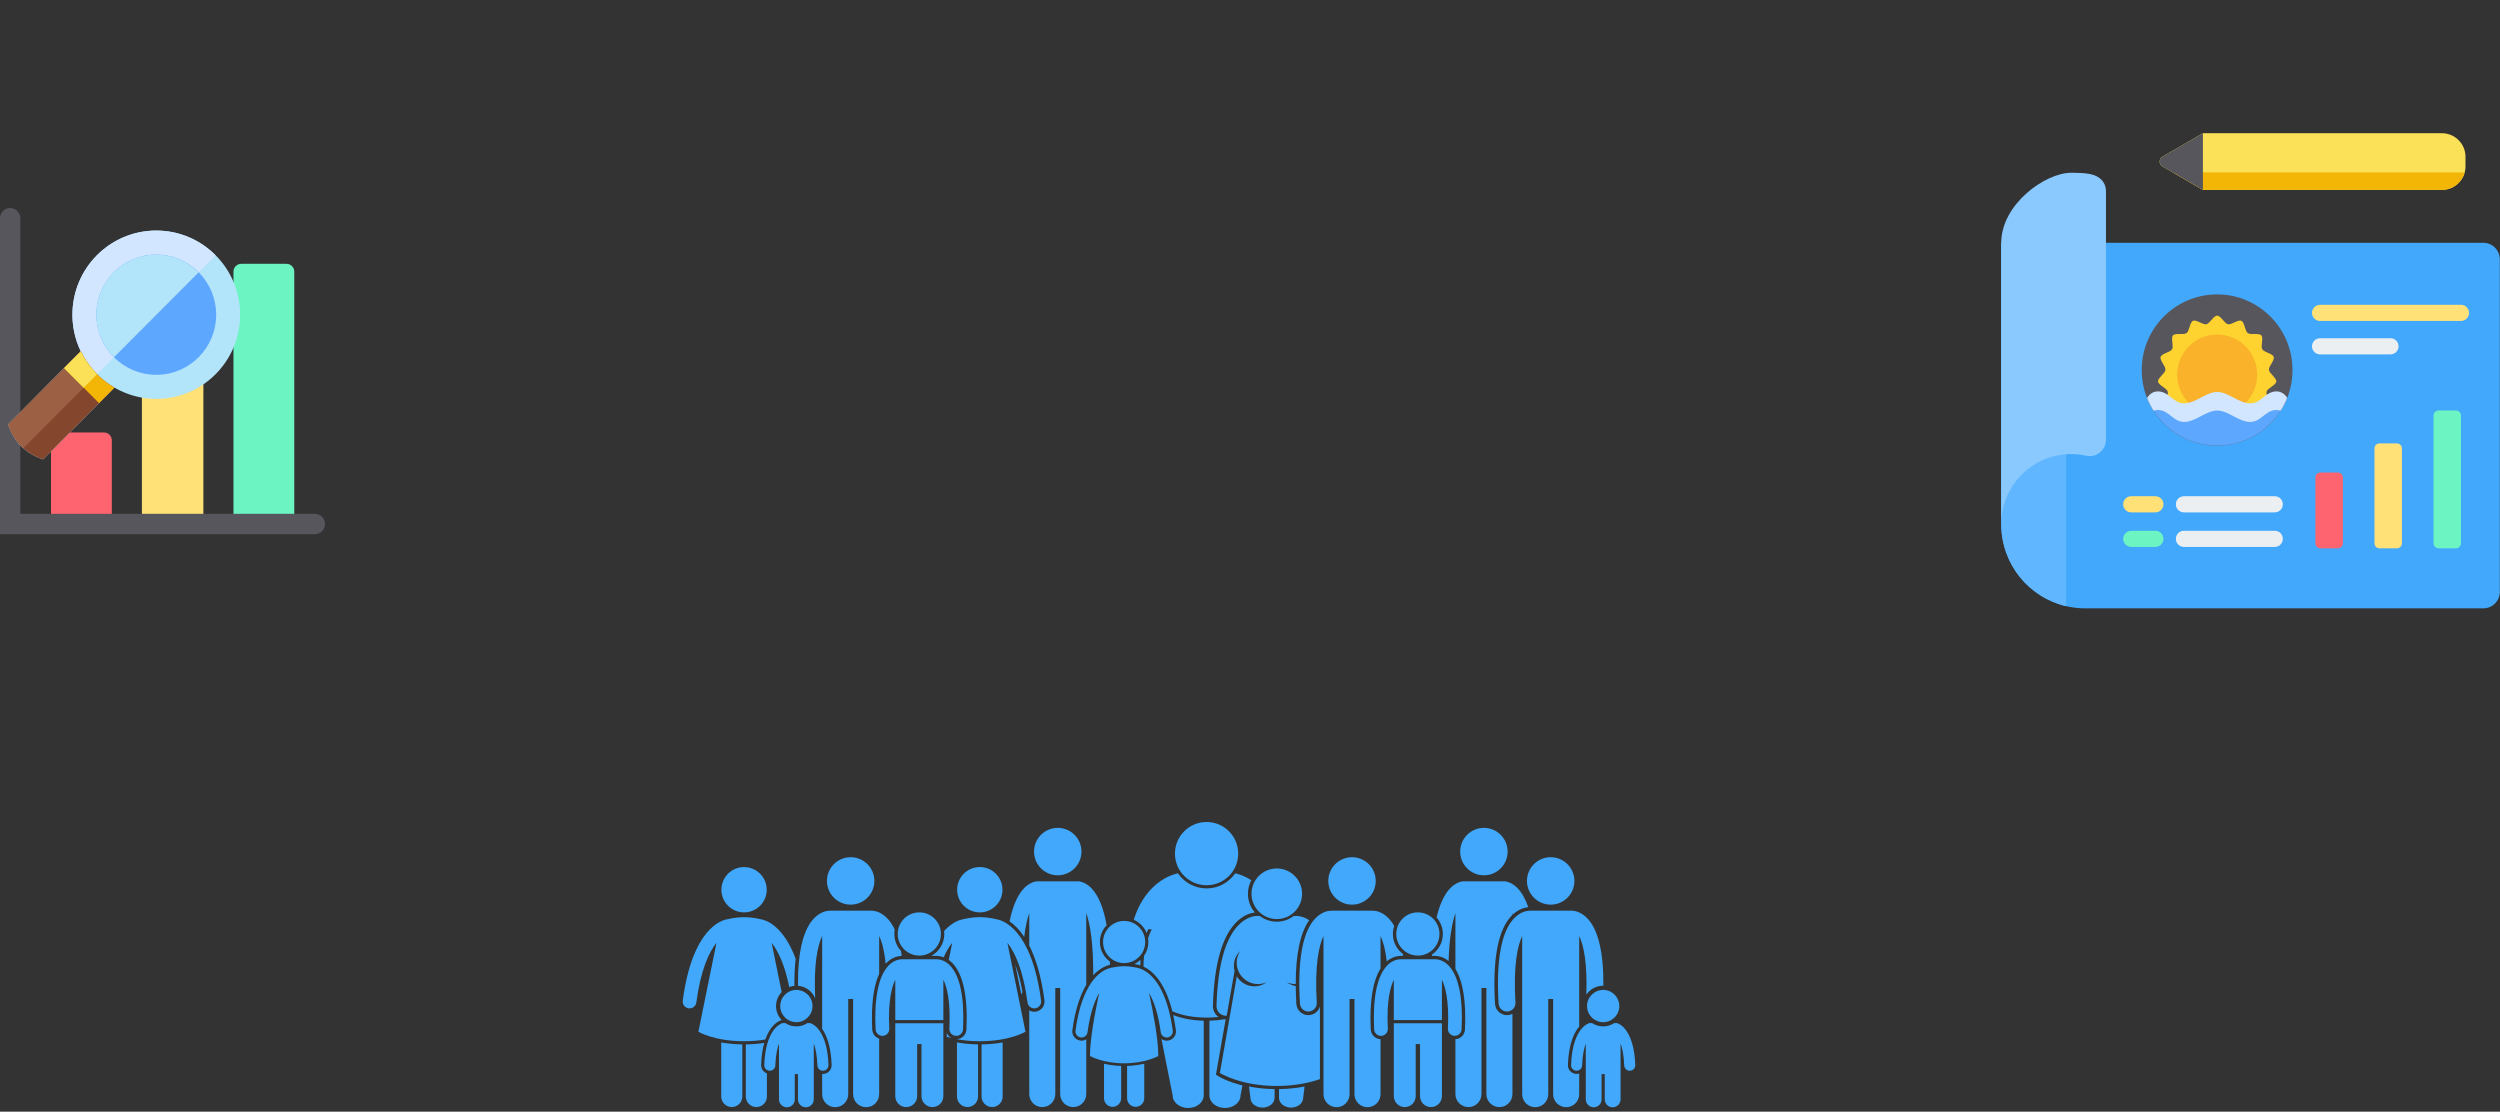 <svg width="3823" height="1700" viewBox="0 0 3823 1700" fill="none" xmlns="http://www.w3.org/2000/svg">
<rect x="0" y="0" width="3823" height="1700" fill="#333333" stroke="none"/>
<path d="M1167.47 1638C1165.04 1635.41 1163.77 1632.02 1163.89 1628.47C1164.36 1614.63 1166.18 1603.61 1168.69 1594.8C1160.48 1596.07 1151.07 1596.95 1140.5 1597.08V1676.79C1140.5 1685.7 1147.72 1692.91 1156.62 1692.91C1165.52 1692.91 1172.74 1685.7 1172.74 1676.79V1641.46C1170.75 1640.75 1168.95 1639.59 1167.47 1638ZM1135.13 1597.08C1122.79 1596.92 1112.03 1595.75 1102.9 1594.11V1676.79C1102.9 1685.69 1110.12 1692.91 1119.02 1692.91C1127.92 1692.91 1135.13 1685.69 1135.13 1676.79V1597.08ZM1053.11 1541.94C1058.84 1542.69 1064.1 1538.65 1064.86 1532.92C1071.53 1482.37 1084.54 1455.7 1095.66 1441.7L1067.97 1577.76C1067.97 1577.76 1092.17 1592.27 1137.82 1592.27C1150.28 1592.27 1161.12 1591.18 1170.33 1589.61C1177.31 1569.66 1187.82 1563.22 1191.37 1561.56C1192.59 1560.74 1193.91 1560.17 1195.3 1559.87C1189.99 1554.28 1186.71 1546.76 1186.71 1538.46C1186.71 1530.16 1190 1522.63 1195.31 1517.04L1180 1441.77C1189.22 1453.43 1199.78 1473.86 1206.9 1509.37C1209.4 1508.43 1212.03 1507.78 1214.79 1507.51C1214.68 1492.38 1215.32 1478.62 1216.72 1466.27C1197.62 1414.55 1170.42 1406.97 1164.11 1405.89C1161.35 1405.2 1149.68 1402.47 1137.82 1402.47C1125.97 1402.47 1114.29 1405.2 1111.53 1405.89C1103.22 1407.31 1058.62 1420.01 1044.09 1530.18C1043.33 1535.92 1047.37 1541.18 1053.11 1541.94Z" fill="#41A8FC"/>
<path d="M1137.82 1395.23C1156.96 1395.23 1172.47 1379.71 1172.47 1360.58C1172.47 1341.44 1156.96 1325.92 1137.82 1325.92C1118.68 1325.92 1103.17 1341.44 1103.17 1360.58C1103.17 1379.71 1118.68 1395.23 1137.82 1395.23Z" fill="#41A8FC"/>
<path d="M1744.09 1467.81C1741.31 1470.37 1738.14 1472.51 1734.67 1474.13C1738.39 1474.69 1741.4 1475.43 1743.82 1476.22C1743.82 1476.09 1743.81 1475.96 1743.81 1475.82C1743.81 1473.16 1743.91 1470.49 1744.09 1467.81ZM1753.43 1426.77C1754.19 1424.84 1754.98 1422.92 1755.82 1421.02H1761.16C1759.08 1425.52 1757.25 1430.15 1755.66 1434.86C1755.94 1436.71 1756.09 1438.61 1756.09 1440.53C1756.09 1448.32 1753.67 1455.55 1749.55 1461.53C1748.98 1466.28 1748.65 1471.06 1748.65 1475.82C1748.65 1476.61 1748.69 1477.38 1748.71 1478.16C1760.8 1483.78 1781.08 1499.97 1792.73 1546.43C1808.14 1553.16 1826.32 1556.09 1845.1 1556.09C1851.27 1556.09 1857.38 1555.77 1863.35 1555.11C1858.03 1551.38 1854.61 1545.14 1854.81 1538.16C1856.66 1473.36 1869.34 1429.7 1892.49 1408.4C1902.89 1398.83 1912.88 1396.09 1918.89 1395.37C1912.31 1387.66 1908.32 1377.66 1908.32 1366.74C1908.32 1359.24 1910.2 1352.17 1913.52 1345.98C1903.76 1339.69 1894.83 1336.79 1888.92 1335.45C1879.32 1349.39 1863.26 1358.54 1845.1 1358.54C1826.94 1358.54 1810.88 1349.39 1801.28 1335.45C1791.24 1337.72 1772.48 1344.5 1755.76 1364.74C1746.27 1376.22 1738.92 1390.17 1733.74 1406.51C1742.67 1410.39 1749.79 1417.7 1753.43 1426.77ZM1798.18 1575.38C1799.23 1583.09 1793.8 1590.2 1786.1 1591.24C1785.47 1591.33 1784.83 1591.37 1784.2 1591.37H1784.2C1781.19 1591.37 1778.38 1590.41 1776.07 1588.76L1793.19 1675.09C1793.19 1685.72 1803.83 1694.34 1816.96 1694.34C1830.09 1694.34 1840.74 1685.72 1840.74 1675.09V1560.87C1823.27 1560.45 1807.51 1557.51 1794.09 1552.22C1795.66 1559.27 1797.05 1566.97 1798.18 1575.38ZM1859.41 1643.46L1874.26 1558.71C1874.23 1558.71 1874.21 1558.71 1874.18 1558.71C1873.75 1558.7 1873.34 1558.65 1872.92 1558.61C1865.52 1559.91 1857.68 1560.67 1849.45 1560.87V1675.1C1849.45 1685.72 1860.1 1694.34 1873.23 1694.34C1886.36 1694.34 1897.01 1685.72 1897.01 1675.1L1900.01 1659.94C1876.38 1654.03 1863.35 1645.96 1862.51 1645.42L1859.41 1643.46Z" fill="#41A8FC"/>
<path d="M1845.1 1353.71C1871.8 1353.71 1893.45 1332.06 1893.45 1305.35C1893.45 1278.65 1871.8 1257 1845.1 1257C1818.39 1257 1796.74 1278.65 1796.74 1305.35C1796.74 1332.06 1818.39 1353.71 1845.1 1353.71Z" fill="#41A8FC"/>
<path d="M1617.51 1338.51C1637.54 1338.51 1653.78 1322.28 1653.78 1302.25C1653.78 1282.22 1637.54 1265.98 1617.51 1265.98C1597.48 1265.98 1581.25 1282.22 1581.25 1302.25C1581.25 1322.28 1597.48 1338.51 1617.51 1338.51Z" fill="#41A8FC"/>
<path d="M1561.83 1520.74C1562.63 1519.44 1563.2 1517.98 1563.49 1516.43C1560.44 1499.54 1556.63 1485.97 1552.54 1475.08L1561.83 1520.74Z" fill="#41A8FC"/>
<path d="M1566.22 1432.64C1568.21 1416.66 1570.99 1404.92 1573.92 1396.33V1445.92C1583.53 1464.81 1592.16 1491.58 1597.16 1529.51C1598.29 1538.05 1592.25 1545.92 1583.7 1547.05C1583.02 1547.14 1582.33 1547.18 1581.65 1547.18C1578.85 1547.18 1576.21 1546.43 1573.92 1545.11V1580.17L1573.95 1580.31L1573.92 1580.33V1673.03C1573.92 1684.04 1582.84 1692.96 1593.84 1692.96C1604.85 1692.96 1613.77 1684.04 1613.77 1673.03V1510.88H1621.24V1673.03C1621.24 1684.04 1630.17 1692.96 1641.17 1692.96C1652.17 1692.96 1661.1 1684.04 1661.1 1673.03V1589.34C1658.96 1590.63 1656.47 1591.37 1653.84 1591.37C1653.21 1591.37 1652.57 1591.33 1651.95 1591.24C1644.23 1590.2 1638.81 1583.08 1639.85 1575.38C1644.25 1542.84 1652.31 1520.86 1661.1 1506.02V1395.99C1666.83 1412.75 1672.06 1441.71 1671.75 1491.48C1679.26 1483.3 1686.46 1479.21 1691.6 1477.18C1693.18 1476.53 1695.11 1475.88 1697.44 1475.29C1697.41 1473.71 1697.38 1472.13 1697.34 1470.57C1688.02 1463.83 1681.95 1452.88 1681.95 1440.53C1681.95 1430.59 1685.88 1421.56 1692.27 1414.9C1687.58 1388.32 1679.78 1369.33 1668.88 1358.12C1662.26 1351.32 1655.93 1348.95 1651.91 1348.15C1650.87 1347.86 1649.77 1347.7 1648.64 1347.7H1586.37C1585.23 1347.7 1584.13 1347.86 1583.08 1348.15C1579.05 1348.96 1572.75 1351.32 1566.13 1358.12C1556.07 1368.48 1548.64 1385.47 1543.86 1408.95C1550.69 1413.67 1558.54 1421.07 1566.22 1432.64Z" fill="#41A8FC"/>
<path d="M2269.21 1338.51C2289.24 1338.51 2305.47 1322.28 2305.47 1302.25C2305.47 1282.22 2289.24 1265.98 2269.21 1265.98C2249.18 1265.98 2232.94 1282.22 2232.94 1302.25C2232.94 1322.28 2249.18 1338.51 2269.21 1338.51Z" fill="#41A8FC"/>
<path d="M2206.4 1428.24C2206.4 1441.3 2199.81 1452.85 2189.77 1459.74C2189.74 1460.41 2189.72 1461.09 2189.69 1461.76H2192.39C2192.87 1461.72 2193.34 1461.69 2193.82 1461.69C2194.22 1461.69 2194.62 1461.72 2195.01 1461.75L2195.29 1461.76C2195.87 1461.76 2196.44 1461.8 2197 1461.87C2203.53 1462.48 2209.76 1465.14 2215.22 1469.57C2216.33 1433.26 2220.79 1410.51 2225.61 1396.33V1481.68C2237.26 1500.63 2242.3 1532.3 2240.22 1574.34C2239.83 1582.34 2233.49 1588.66 2225.61 1589.15V1673.03C2225.61 1684.04 2234.54 1692.96 2245.54 1692.96C2256.55 1692.96 2265.47 1684.04 2265.47 1673.03V1510.88H2272.94V1673.03C2272.94 1684.04 2281.87 1692.96 2292.87 1692.96C2303.87 1692.96 2312.8 1684.04 2312.8 1673.03V1550.36C2310.58 1551.48 2308.15 1552.15 2305.61 1552.3C2305.24 1552.32 2304.88 1552.33 2304.52 1552.33C2294.81 1552.33 2286.76 1544.73 2286.19 1535.03C2282.13 1465.69 2291.09 1419.97 2312.8 1399.09V1395.99C2313.06 1396.75 2313.31 1397.55 2313.57 1398.36C2322.55 1390.08 2331.48 1387.78 2337.05 1387.26C2332.71 1374.69 2327.22 1364.96 2320.58 1358.12C2313.96 1351.32 2307.63 1348.95 2303.61 1348.15C2302.56 1347.86 2301.47 1347.7 2300.34 1347.7H2238.07C2236.93 1347.7 2235.83 1347.86 2234.78 1348.15C2230.75 1348.96 2224.45 1351.32 2217.83 1358.12C2208.64 1367.58 2201.64 1382.6 2196.86 1403.03C2202.79 1409.76 2206.4 1418.58 2206.4 1428.24ZM1220.26 1507.48C1232.18 1508.41 1242.24 1516.08 1246.59 1526.7C1244.13 1474.24 1250.32 1445.79 1257.24 1431.39V1573.41C1263.97 1583.01 1270.76 1599.72 1271.73 1628.47C1271.85 1632.02 1270.58 1635.41 1268.16 1638C1265.73 1640.6 1262.44 1642.09 1258.89 1642.21L1258.44 1642.22C1258.03 1642.22 1257.63 1642.2 1257.24 1642.16V1673.2C1257.24 1684.21 1266.16 1693.13 1277.17 1693.13C1288.17 1693.13 1297.1 1684.21 1297.1 1673.2V1527.71H1304.57V1673.2C1304.57 1684.21 1313.49 1693.13 1324.49 1693.13C1335.5 1693.13 1344.42 1684.21 1344.42 1673.2V1588.37C1338.49 1586.37 1334.13 1580.93 1333.8 1574.34C1331.98 1537.45 1335.63 1508.54 1344.42 1489.21V1431.39C1348.52 1439.92 1352.36 1453.37 1354.31 1473.8C1354.5 1473.58 1354.69 1473.36 1354.89 1473.16C1361.19 1466.54 1368.88 1462.63 1377.14 1461.86C1377.59 1461.8 1378.16 1461.76 1378.74 1461.76L1378.92 1461.75C1378.57 1459.14 1378.19 1456.59 1377.76 1454.12C1371.48 1447.31 1367.63 1438.21 1367.63 1428.24C1367.63 1425.94 1367.84 1423.7 1368.23 1421.52C1364.62 1413.75 1360.26 1407.45 1355.17 1402.67C1346.12 1394.17 1337.29 1392.71 1332.75 1392.6C1332.49 1392.58 1332.23 1392.56 1331.97 1392.56H1269.7C1269.43 1392.56 1269.16 1392.59 1268.89 1392.6C1264.35 1392.72 1255.53 1394.18 1246.5 1402.67C1228.63 1419.45 1219.84 1454.66 1220.26 1507.48Z" fill="#41A8FC"/>
<path d="M1300.83 1383.37C1320.86 1383.37 1337.1 1367.14 1337.1 1347.11C1337.1 1327.08 1320.86 1310.84 1300.83 1310.84C1280.8 1310.84 1264.57 1327.08 1264.57 1347.11C1264.57 1367.14 1280.8 1383.37 1300.83 1383.37Z" fill="#41A8FC"/>
<path d="M1501.01 1597.08V1676.79C1501.01 1685.7 1508.23 1692.91 1517.13 1692.91C1526.03 1692.91 1533.24 1685.7 1533.24 1676.79V1594.11C1524.12 1595.75 1513.36 1596.92 1501.01 1597.08ZM1495.64 1597.08C1483.29 1596.92 1472.53 1595.75 1463.4 1594.11V1676.79C1463.4 1685.7 1470.62 1692.91 1479.52 1692.91C1488.42 1692.91 1495.64 1685.7 1495.64 1676.79V1597.08ZM1447.75 1579.44V1585.45C1449.95 1586.1 1452.34 1586.75 1454.91 1587.37C1451.68 1585.65 1449.13 1582.83 1447.75 1579.44ZM1424.12 1461.76H1430.02C1430.49 1461.72 1430.97 1461.69 1431.45 1461.69C1431.85 1461.69 1432.24 1461.72 1432.64 1461.75L1432.92 1461.76C1433.5 1461.76 1434.07 1461.8 1434.63 1461.87C1437.52 1462.14 1440.34 1462.82 1443.07 1463.86C1447.41 1454.22 1451.92 1447.04 1456.16 1441.7L1450.81 1468.02C1452.9 1469.5 1454.9 1471.19 1456.77 1473.16C1472.99 1490.2 1480.28 1525.19 1477.85 1574.34C1477.46 1582.33 1471.13 1588.65 1463.25 1589.15C1472.98 1590.97 1484.69 1592.27 1498.32 1592.27C1543.97 1592.27 1568.17 1577.76 1568.17 1577.76L1540.5 1441.77C1551.59 1455.8 1564.63 1482.5 1571.28 1532.92C1571.97 1538.19 1576.47 1542.03 1581.65 1542.03C1582.11 1542.03 1582.57 1542 1583.03 1541.93C1588.77 1541.18 1592.8 1535.91 1592.05 1530.18C1577.52 1420.01 1532.93 1407.31 1524.61 1405.89C1521.85 1405.2 1510.18 1402.47 1498.32 1402.47C1486.47 1402.47 1474.79 1405.2 1472.03 1405.89C1468.18 1406.55 1456.56 1409.63 1443.75 1423.66C1443.93 1425.16 1444.03 1426.69 1444.03 1428.24C1444.03 1442.68 1435.97 1455.27 1424.12 1461.76Z" fill="#41A8FC"/>
<path d="M1498.32 1395.23C1517.46 1395.23 1532.97 1379.71 1532.97 1360.58C1532.97 1341.44 1517.46 1325.92 1498.32 1325.92C1479.18 1325.92 1463.67 1341.44 1463.67 1360.58C1463.67 1379.71 1479.18 1395.23 1498.32 1395.23Z" fill="#41A8FC"/>
<path d="M1369.07 1498.28V1559.93H1442.59V1498.28C1447.68 1508.38 1453.91 1529.84 1451.77 1573.05C1451.49 1578.83 1455.94 1583.75 1461.72 1584.03C1461.9 1584.04 1462.07 1584.04 1462.24 1584.04C1467.79 1584.04 1472.42 1579.69 1472.7 1574.08C1475.06 1526.38 1468.25 1492.71 1453.03 1476.71C1447.56 1470.96 1441.04 1467.65 1434.04 1466.99C1433.67 1466.95 1433.3 1466.92 1432.92 1466.92H1432.74C1432.31 1466.9 1431.88 1466.85 1431.45 1466.85C1431.05 1466.85 1430.67 1466.88 1430.28 1466.92H1381.37C1380.99 1466.88 1380.6 1466.85 1380.2 1466.85C1379.77 1466.85 1379.34 1466.9 1378.91 1466.92H1378.73C1378.35 1466.92 1377.98 1466.95 1377.62 1466.99C1370.62 1467.65 1364.09 1470.96 1358.62 1476.71C1343.4 1492.7 1336.6 1526.38 1338.95 1574.08C1339.23 1579.69 1343.86 1584.04 1349.41 1584.04C1349.58 1584.04 1349.76 1584.04 1349.93 1584.03C1355.71 1583.75 1360.17 1578.83 1359.88 1573.05C1357.75 1529.84 1363.98 1508.38 1369.07 1498.28Z" fill="#41A8FC"/>
<path d="M1442.59 1564.77H1369.07V1676.25C1369.07 1685.49 1376.55 1692.97 1385.79 1692.97C1395.02 1692.97 1402.51 1685.49 1402.51 1676.25V1596.6H1409.14V1676.25C1409.14 1685.49 1416.63 1692.97 1425.87 1692.97C1435.1 1692.97 1442.59 1685.49 1442.59 1676.25V1564.77V1564.77Z" fill="#41A8FC"/>
<path d="M1405.83 1461.28C1424.08 1461.28 1438.87 1446.49 1438.87 1428.24C1438.87 1409.99 1424.08 1395.2 1405.83 1395.2C1387.58 1395.2 1372.79 1409.99 1372.79 1428.24C1372.79 1446.49 1387.58 1461.28 1405.83 1461.28Z" fill="#41A8FC"/>
<path d="M1714.48 1629.97C1704.31 1629.66 1695.51 1628.33 1688.26 1626.67V1679.46C1688.26 1686.7 1694.13 1692.57 1701.37 1692.57C1708.61 1692.57 1714.48 1686.7 1714.48 1679.46V1629.97V1629.97ZM1723.56 1629.97V1679.46C1723.56 1686.7 1729.43 1692.57 1736.67 1692.57C1743.91 1692.57 1749.78 1686.7 1749.78 1679.46V1626.67C1742.53 1628.33 1733.73 1629.66 1723.56 1629.97Z" fill="#41A8FC"/>
<path d="M1719.02 1472.77C1736.82 1472.77 1751.26 1458.34 1751.26 1440.53C1751.26 1422.73 1736.82 1408.3 1719.02 1408.3C1701.22 1408.3 1686.78 1422.73 1686.78 1440.53C1686.78 1458.34 1701.22 1472.77 1719.02 1472.77Z" fill="#41A8FC"/>
<path d="M1743.64 1481.27C1740.98 1480.28 1737.18 1479.27 1731.86 1478.62C1728.18 1478.02 1723.62 1477.49 1719.02 1477.49C1714.42 1477.49 1709.86 1478.02 1706.19 1478.62C1700.85 1479.27 1697.05 1480.28 1694.39 1481.28C1682.46 1485.46 1654.52 1502.99 1644.65 1576.03C1643.96 1581.1 1647.52 1585.77 1652.59 1586.45C1657.68 1587.13 1662.33 1583.58 1663.02 1578.51C1667.01 1548.99 1673.96 1530.29 1680.9 1518.45C1674.59 1547.65 1666.77 1589 1666.77 1614.82C1666.77 1614.82 1686.22 1626.02 1719.02 1626.02C1751.82 1626.02 1771.28 1614.82 1771.28 1614.82C1771.28 1589 1763.46 1547.65 1757.14 1518.45C1764.08 1530.28 1771.04 1548.99 1775.03 1578.51C1775.66 1583.16 1779.63 1586.54 1784.2 1586.53C1784.61 1586.53 1785.03 1586.51 1785.45 1586.45C1790.52 1585.77 1794.08 1581.1 1793.4 1576.03C1783.52 1502.95 1755.55 1485.44 1743.64 1481.27ZM1258.44 1637.38C1258.53 1637.38 1258.63 1637.38 1258.73 1637.38C1263.4 1637.22 1267.06 1633.31 1266.9 1628.63C1265.16 1577.19 1244.26 1566.81 1241.88 1565.8C1241.87 1565.79 1241.86 1565.79 1241.85 1565.79C1240.76 1564.96 1239.42 1564.44 1237.96 1564.44H1234.87C1229.96 1567.67 1224.11 1569.57 1217.81 1569.57C1211.52 1569.57 1205.66 1567.67 1200.76 1564.44H1197.67C1196.19 1564.44 1194.84 1564.97 1193.75 1565.81L1193.74 1565.8C1191.36 1566.81 1170.47 1577.19 1168.73 1628.64C1168.57 1633.31 1172.22 1637.22 1176.9 1637.38C1176.99 1637.38 1177.09 1637.39 1177.19 1637.39C1181.73 1637.39 1185.48 1633.78 1185.64 1629.21C1186.16 1613.74 1188.52 1603.08 1191.22 1595.81V1681.17C1191.22 1687.85 1196.63 1693.26 1203.31 1693.26C1209.98 1693.26 1215.39 1687.85 1215.39 1681.17V1642.49H1220.23V1681.17C1220.23 1687.85 1225.64 1693.26 1232.32 1693.26C1239 1693.26 1244.41 1687.85 1244.41 1681.17V1595.67C1247.09 1602.94 1249.46 1613.63 1249.99 1629.21C1250.14 1633.78 1253.9 1637.38 1258.44 1637.38Z" fill="#41A8FC"/>
<path d="M1217.81 1563.12C1231.43 1563.12 1242.47 1552.08 1242.47 1538.46C1242.47 1524.84 1231.43 1513.8 1217.81 1513.8C1204.19 1513.8 1193.15 1524.84 1193.15 1538.46C1193.15 1552.08 1204.19 1563.12 1217.81 1563.12Z" fill="#41A8FC"/>
<path d="M1874.36 1553.23C1874.51 1553.24 1874.65 1553.24 1874.79 1553.24C1875.16 1553.24 1875.52 1553.21 1875.88 1553.19L1887.87 1484.77C1885.98 1477.47 1886.67 1469.49 1890.45 1462.31C1892.09 1459.2 1894.19 1456.5 1896.6 1454.2C1896.01 1455.1 1895.46 1456.03 1894.95 1457C1886.55 1472.95 1892.67 1492.69 1908.62 1501.09C1917.82 1505.93 1928.27 1505.92 1937.08 1502.01C1927.68 1509.06 1914.7 1510.56 1903.61 1504.71C1898.32 1501.93 1894.18 1497.83 1891.32 1493.05L1865.44 1640.79C1865.44 1640.79 1896.86 1660.67 1952.48 1660.67C1981.3 1660.67 2003.61 1655.33 2018.43 1650.19V1538.92C2017.69 1541.57 2016.34 1544.05 2014.46 1546.17C2011.2 1549.84 2006.7 1552.02 2001.8 1552.3C2001.44 1552.32 2001.07 1552.33 2000.71 1552.33C1991 1552.34 1982.95 1544.74 1982.38 1535.03C1981.83 1525.52 1981.52 1516.47 1981.46 1507.86C1976.55 1507.02 1971.89 1505.03 1967.87 1502.01C1972.12 1503.9 1976.75 1504.87 1981.44 1504.83C1981.38 1459.35 1988.29 1426.65 2002.06 1407.21C1991.85 1400.52 1983.32 1400.54 1981.44 1400.64C1981.1 1400.65 1980.77 1400.7 1980.45 1400.74C1980.36 1400.74 1980.28 1400.73 1980.2 1400.73H1978.31C1971.13 1406.2 1962.18 1409.46 1952.47 1409.46C1942.77 1409.46 1933.81 1406.2 1926.63 1400.73H1924.75C1924.66 1400.73 1924.58 1400.74 1924.5 1400.74C1924.17 1400.7 1923.84 1400.65 1923.51 1400.64C1921.22 1400.51 1909.17 1400.49 1896.19 1412.44C1874.18 1432.7 1862.09 1475.05 1860.28 1538.32C1860.05 1546.33 1866.36 1553.01 1874.36 1553.23ZM1949.09 1665.47C1934.26 1665.26 1921.18 1663.69 1909.99 1661.5L1912.15 1678.79C1912.15 1687.04 1920.42 1693.74 1930.62 1693.74C1940.82 1693.74 1949.09 1687.04 1949.09 1678.79V1665.47ZM1955.86 1665.47V1678.79C1955.86 1687.04 1964.13 1693.74 1974.34 1693.74C1984.53 1693.74 1992.81 1687.04 1992.81 1678.79L1994.96 1661.5C1983.77 1663.69 1970.7 1665.26 1955.86 1665.47Z" fill="#41A8FC"/>
<path d="M1952.48 1405.43C1973.84 1405.43 1991.16 1388.11 1991.16 1366.74C1991.16 1345.38 1973.84 1328.06 1952.48 1328.06C1931.11 1328.06 1913.79 1345.38 1913.79 1366.74C1913.79 1388.11 1931.11 1405.43 1952.48 1405.43Z" fill="#41A8FC"/>
<path d="M1987.86 1534.71C1988.26 1541.56 1993.94 1546.85 2000.72 1546.85C2000.97 1546.85 2001.23 1546.84 2001.48 1546.83C2008.59 1546.41 2014.02 1540.31 2013.6 1533.2C2010.29 1476.56 2016.71 1446.37 2023.91 1431.39V1673.2C2023.91 1684.21 2032.84 1693.13 2043.84 1693.13C2054.85 1693.13 2063.77 1684.21 2063.77 1673.2V1527.71H2071.24V1673.2C2071.24 1684.21 2080.16 1693.13 2091.17 1693.13C2102.17 1693.13 2111.1 1684.21 2111.1 1673.2V1589.17C2103.07 1588.82 2096.58 1582.44 2096.18 1574.34C2094.08 1531.93 2099.23 1500.08 2111.1 1481.19V1431.39C2114.94 1439.39 2118.56 1451.71 2120.59 1470.05C2126.2 1465.33 2132.65 1462.5 2139.51 1461.86C2139.96 1461.8 2140.53 1461.76 2141.11 1461.76L2141.39 1461.75C2141.78 1461.72 2142.18 1461.69 2142.58 1461.69C2143.06 1461.69 2143.54 1461.72 2144.01 1461.76H2145.59C2145.45 1460.73 2145.31 1459.7 2145.16 1458.69C2135.96 1451.7 2130 1440.66 2130 1428.24C2130 1423.94 2130.72 1419.81 2132.04 1415.95C2129.05 1410.69 2125.65 1406.25 2121.84 1402.67C2112.79 1394.17 2103.96 1392.71 2099.42 1392.6C2099.16 1392.58 2098.9 1392.56 2098.64 1392.56H2036.37C2036.1 1392.56 2035.83 1392.59 2035.56 1392.6C2031.02 1392.72 2022.2 1394.18 2013.17 1402.67C1992.39 1422.19 1983.87 1466.62 1987.86 1534.71Z" fill="#41A8FC"/>
<path d="M2067.5 1383.37C2087.53 1383.37 2103.77 1367.14 2103.77 1347.11C2103.77 1327.08 2087.53 1310.84 2067.5 1310.84C2047.47 1310.84 2031.24 1327.08 2031.24 1347.11C2031.24 1367.14 2047.47 1383.37 2067.5 1383.37Z" fill="#41A8FC"/>
<path d="M2339.37 1392.6C2334.82 1392.71 2326 1394.18 2316.97 1402.66C2296.19 1422.19 2287.68 1466.62 2291.66 1534.71C2292.06 1541.56 2297.74 1546.85 2304.52 1546.85C2304.77 1546.85 2305.03 1546.85 2305.29 1546.83C2312.4 1546.41 2317.82 1540.31 2317.41 1533.2C2314.09 1476.57 2320.51 1446.38 2327.72 1431.39V1673.21C2327.72 1684.21 2336.64 1693.13 2347.64 1693.13C2358.65 1693.13 2367.57 1684.21 2367.57 1673.21V1527.71H2375.05V1673.21C2375.05 1684.21 2383.97 1693.13 2394.97 1693.13C2405.98 1693.13 2414.9 1684.21 2414.9 1673.21V1641.62C2413.65 1642.01 2412.32 1642.22 2410.94 1642.22L2410.5 1642.21C2406.94 1642.09 2403.65 1640.6 2401.22 1638C2398.8 1635.41 2397.53 1632.02 2397.65 1628.47C2398.76 1595.76 2407.39 1578.64 2414.9 1569.84V1431.39C2421.57 1445.27 2427.56 1472.2 2425.78 1521.08C2431.38 1512.81 2440.85 1507.35 2451.57 1507.35C2451.68 1507.35 2451.78 1507.37 2451.89 1507.37C2452.29 1454.61 2443.49 1419.44 2425.64 1402.66C2416.6 1394.17 2407.76 1392.71 2403.23 1392.6C2402.97 1392.58 2402.71 1392.56 2402.44 1392.56H2340.17C2339.9 1392.56 2339.63 1392.58 2339.37 1392.6Z" fill="#41A8FC"/>
<path d="M2371.31 1383.37C2391.34 1383.37 2407.57 1367.14 2407.57 1347.11C2407.57 1327.08 2391.34 1310.84 2371.31 1310.84C2351.28 1310.84 2335.04 1327.08 2335.04 1347.11C2335.04 1367.14 2351.28 1383.37 2371.31 1383.37Z" fill="#41A8FC"/>
<path d="M2131.44 1564.77V1676.25C2131.44 1685.49 2138.93 1692.97 2148.17 1692.97C2157.4 1692.97 2164.88 1685.49 2164.88 1676.25V1596.6H2171.51V1676.25C2171.51 1685.49 2179 1692.97 2188.24 1692.97C2197.47 1692.97 2204.96 1685.49 2204.96 1676.25V1564.77H2131.44V1564.77Z" fill="#41A8FC"/>
<path d="M2224.62 1584.04C2230.17 1584.04 2234.79 1579.69 2235.07 1574.08C2237.43 1526.38 2230.63 1492.71 2215.41 1476.71C2209.93 1470.96 2203.41 1467.65 2196.41 1466.99C2196.04 1466.95 2195.67 1466.92 2195.29 1466.92H2195.11C2194.68 1466.9 2194.26 1466.85 2193.82 1466.85C2193.43 1466.85 2193.04 1466.88 2192.65 1466.92H2143.74C2143.36 1466.88 2142.97 1466.85 2142.57 1466.85C2142.14 1466.85 2141.72 1466.9 2141.29 1466.92H2141.11C2140.73 1466.92 2140.35 1466.95 2139.99 1466.99C2132.99 1467.65 2126.46 1470.96 2120.99 1476.71C2105.77 1492.7 2098.97 1526.38 2101.33 1574.08C2101.6 1579.69 2106.23 1584.04 2111.78 1584.04C2111.95 1584.04 2112.13 1584.04 2112.31 1584.03C2118.09 1583.75 2122.54 1578.83 2122.25 1573.05C2120.12 1529.84 2126.35 1508.38 2131.44 1498.28V1559.93H2204.96V1498.28C2210.05 1508.38 2216.28 1529.84 2214.14 1573.05C2213.86 1578.83 2218.31 1583.74 2224.09 1584.03C2224.27 1584.04 2224.44 1584.04 2224.62 1584.04Z" fill="#41A8FC"/>
<path d="M2168.2 1461.28C2186.45 1461.28 2201.24 1446.49 2201.24 1428.24C2201.24 1409.99 2186.45 1395.2 2168.2 1395.2C2149.95 1395.2 2135.16 1409.99 2135.16 1428.24C2135.16 1446.49 2149.95 1461.28 2168.2 1461.28Z" fill="#41A8FC"/>
<path d="M2468.62 1564.44C2463.72 1567.67 2457.86 1569.57 2451.57 1569.57C2445.27 1569.57 2439.42 1567.67 2434.52 1564.44H2431.42C2429.94 1564.44 2428.6 1564.97 2427.5 1565.81L2427.5 1565.8C2425.12 1566.82 2404.23 1577.19 2402.48 1628.64C2402.32 1633.31 2405.98 1637.22 2410.65 1637.38C2410.75 1637.38 2410.85 1637.39 2410.94 1637.39C2415.48 1637.39 2419.24 1633.78 2419.4 1629.21C2419.92 1613.74 2422.28 1603.08 2424.97 1595.81V1681.17C2424.97 1687.85 2430.39 1693.26 2437.06 1693.26C2443.74 1693.26 2449.15 1687.85 2449.15 1681.17V1642.49H2453.99V1681.17C2453.99 1687.85 2459.4 1693.26 2466.08 1693.26C2472.75 1693.26 2478.16 1687.85 2478.16 1681.17V1595.67C2480.85 1602.94 2483.21 1613.63 2483.74 1629.21C2483.9 1633.78 2487.65 1637.39 2492.19 1637.39C2492.29 1637.39 2492.39 1637.38 2492.49 1637.38C2497.16 1637.22 2500.82 1633.31 2500.66 1628.64C2498.91 1577.19 2478.02 1566.82 2475.64 1565.8C2475.63 1565.8 2475.62 1565.79 2475.6 1565.79C2474.52 1564.96 2473.18 1564.45 2471.72 1564.45H2468.62V1564.44Z" fill="#41A8FC"/>
<path d="M2451.57 1563.12C2465.19 1563.12 2476.23 1552.08 2476.23 1538.46C2476.23 1524.84 2465.19 1513.8 2451.57 1513.8C2437.95 1513.8 2426.91 1524.84 2426.91 1538.46C2426.91 1552.08 2437.95 1563.12 2451.57 1563.12Z" fill="#41A8FC"/>
<path fill-rule="evenodd" clip-rule="evenodd" d="M3368.7 203.719H3734.27C3754.09 203.719 3770.25 219.939 3770.25 239.827V254.27C3770.25 274.158 3754.09 290.38 3734.27 290.378H3368.7L3306.81 254.52C3304.08 252.936 3302.51 250.216 3302.51 247.049C3302.51 243.882 3304.08 241.163 3306.81 239.579L3368.7 203.719Z" fill="#FBE158"/>
<path fill-rule="evenodd" clip-rule="evenodd" d="M3769.03 263.595C3764.92 278.989 3750.88 290.381 3734.27 290.381H3368.7L3322.47 263.595H3769.03Z" fill="#F3B607"/>
<path fill-rule="evenodd" clip-rule="evenodd" d="M3306.81 239.579L3368.7 203.719V290.38L3306.81 254.52C3304.08 252.936 3302.51 250.216 3302.51 247.049C3302.51 243.882 3304.08 241.163 3306.81 239.579Z" fill="#57565C"/>
<path fill-rule="evenodd" clip-rule="evenodd" d="M3188.62 930.271C3117.75 930.271 3060.3 872.616 3060.3 801.497V371.336H3797.68C3811.46 371.336 3822.7 382.615 3822.7 396.444V905.161C3822.7 918.99 3811.46 930.269 3797.68 930.269H3188.62V930.271Z" fill="#41A8FC"/>
<path fill-rule="evenodd" clip-rule="evenodd" d="M3159.58 926.959C3102.7 913.755 3060.3 862.596 3060.3 801.497V371.336H3159.58V926.959Z" fill="#60B7FF"/>
<path fill-rule="evenodd" clip-rule="evenodd" d="M3060.3 801.497V371.336C3060.3 312.179 3127.83 264.223 3167.03 264.223C3192.93 264.223 3201.06 266.504 3208.13 270.684C3215.98 275.326 3220.45 283.174 3220.45 292.316V672.359C3220.45 680.226 3217.21 686.998 3211.1 691.928C3204.99 696.858 3197.71 698.572 3190.05 696.881C3182.64 695.245 3174.94 694.382 3167.03 694.382C3108.08 694.384 3060.3 742.34 3060.3 801.497Z" fill="#8AC9FE"/>
<path fill-rule="evenodd" clip-rule="evenodd" d="M3259.04 783.516C3252.25 783.516 3246.75 777.99 3246.75 771.175C3246.75 764.36 3252.25 758.835 3259.04 758.835H3296.06C3302.85 758.835 3308.36 764.36 3308.36 771.175C3308.36 777.99 3302.85 783.516 3296.06 783.516H3259.04Z" fill="#FFE177"/>
<path fill-rule="evenodd" clip-rule="evenodd" d="M3339.61 783.516C3332.82 783.516 3327.31 777.99 3327.31 771.175C3327.31 764.36 3332.82 758.835 3339.61 758.835H3478.61C3485.4 758.835 3490.9 764.36 3490.9 771.175C3490.9 777.99 3485.4 783.516 3478.61 783.516H3339.61Z" fill="#ECEFF1"/>
<path fill-rule="evenodd" clip-rule="evenodd" d="M3259.04 836.348C3252.25 836.348 3246.75 830.822 3246.75 824.007C3246.75 817.192 3252.25 811.667 3259.04 811.667H3296.06C3302.85 811.667 3308.36 817.192 3308.36 824.007C3308.36 830.822 3302.85 836.348 3296.06 836.348H3259.04Z" fill="#6CF5C2"/>
<path fill-rule="evenodd" clip-rule="evenodd" d="M3339.61 836.348C3332.82 836.348 3327.31 830.823 3327.31 824.008C3327.31 817.193 3332.82 811.667 3339.61 811.667H3478.61C3485.4 811.667 3490.9 817.193 3490.9 824.008C3490.9 830.823 3485.4 836.348 3478.61 836.348H3339.61ZM3547.78 541.912C3540.99 541.912 3535.48 536.386 3535.48 529.571C3535.48 522.756 3540.99 517.231 3547.78 517.231H3655.57C3662.36 517.231 3667.87 522.756 3667.87 529.571C3667.87 536.386 3662.36 541.912 3655.57 541.912H3547.78Z" fill="#ECEFF1"/>
<path fill-rule="evenodd" clip-rule="evenodd" d="M3547.78 490.791C3540.99 490.791 3535.48 485.266 3535.48 478.451C3535.48 471.636 3540.99 466.11 3547.78 466.11H3763.36C3770.15 466.11 3775.66 471.636 3775.66 478.451C3775.66 485.266 3770.15 490.791 3763.36 490.791H3547.78Z" fill="#FFE177"/>
<path fill-rule="evenodd" clip-rule="evenodd" d="M3729.05 627.718H3755.67C3759.91 627.718 3763.36 631.182 3763.36 635.431V830.758C3763.36 835.006 3759.91 838.471 3755.67 838.471H3729.05C3724.82 838.471 3721.37 835.006 3721.37 830.758V635.429C3721.37 631.182 3724.82 627.718 3729.05 627.718Z" fill="#6CF5C2"/>
<path fill-rule="evenodd" clip-rule="evenodd" d="M3638.73 678.031C3647.6 678.031 3656.47 678.031 3665.35 678.031C3669.58 678.031 3673.03 681.496 3673.03 685.744C3673.03 734.083 3673.03 782.419 3673.03 830.758C3673.03 835.006 3669.58 838.471 3665.35 838.471C3656.47 838.471 3647.6 838.471 3638.73 838.471C3634.5 838.471 3631.04 835.006 3631.04 830.758C3631.04 782.419 3631.04 734.081 3631.04 685.744C3631.04 681.496 3634.5 678.031 3638.73 678.031Z" fill="#FFE177"/>
<path fill-rule="evenodd" clip-rule="evenodd" d="M3548.4 722.573C3557.27 722.573 3566.15 722.573 3575.02 722.573C3579.25 722.573 3582.71 726.037 3582.71 730.285C3582.71 763.776 3582.71 797.268 3582.71 830.758C3582.71 835.006 3579.25 838.471 3575.02 838.471C3566.15 838.471 3557.27 838.471 3548.4 838.471C3544.17 838.471 3540.72 835.006 3540.72 830.758C3540.72 797.266 3540.72 763.776 3540.72 730.285C3540.72 726.037 3544.17 722.573 3548.4 722.573Z" fill="#FE646F"/>
<path d="M3390.39 681.584C3454.06 681.584 3505.67 629.788 3505.67 565.893C3505.67 501.998 3454.06 450.201 3390.39 450.201C3326.72 450.201 3275.11 501.998 3275.11 565.893C3275.11 629.788 3326.72 681.584 3390.39 681.584Z" fill="#57565C"/>
<mask id="mask0_8_574" style="mask-type:alpha" maskUnits="userSpaceOnUse" x="3275" y="450" width="231" height="232">
<path d="M3390.39 681.584C3454.06 681.584 3505.67 629.788 3505.67 565.893C3505.67 501.998 3454.06 450.201 3390.39 450.201C3326.72 450.201 3275.11 501.998 3275.11 565.893C3275.11 629.788 3326.72 681.584 3390.39 681.584Z" fill="#837683"/>
</mask>
<g mask="url(#mask0_8_574)">
<path d="M3469.23 619.553C3466.49 624.321 3453.29 623.261 3449.62 627.353C3445.94 631.444 3448.37 644.51 3443.94 647.746C3439.5 650.982 3427.87 644.625 3422.85 646.865C3417.84 649.104 3414.77 662.032 3409.4 663.177C3404.03 664.322 3395.98 653.766 3390.5 653.766C3385.01 653.766 3376.96 664.322 3371.6 663.177C3366.23 662.032 3363.15 649.104 3358.14 646.865C3353.13 644.625 3341.5 650.982 3337.06 647.746C3332.62 644.51 3335.05 631.444 3331.38 627.353C3327.71 623.261 3314.51 624.321 3311.77 619.553C3309.02 614.785 3316.54 603.841 3314.84 598.605C3313.15 593.369 3300.66 588.948 3300.08 583.472C3299.51 577.997 3310.81 571.066 3311.39 565.591C3311.96 560.116 3302.34 550.978 3304.04 545.742C3305.73 540.506 3318.86 538.788 3321.61 534.02C3324.35 529.252 3319.27 516.979 3322.94 512.887C3326.61 508.796 3339.3 512.587 3343.74 509.351C3348.18 506.115 3348.51 492.827 3353.52 490.588C3358.53 488.349 3368.59 496.994 3373.96 495.849C3379.33 494.705 3385.01 482.7 3390.5 482.7C3395.98 482.7 3401.67 494.705 3407.04 495.849C3412.4 496.994 3422.46 488.349 3427.48 490.588C3432.49 492.827 3432.82 506.115 3437.26 509.351C3441.69 512.587 3454.39 508.796 3458.06 512.887C3461.73 516.979 3456.65 529.252 3459.39 534.02C3462.13 538.788 3475.27 540.506 3476.96 545.742C3478.66 550.978 3469.04 560.116 3469.61 565.591C3470.19 571.066 3481.49 577.997 3480.91 583.472C3480.34 588.948 3467.85 593.369 3466.15 598.605C3464.46 603.841 3471.97 614.785 3469.23 619.553V619.553Z" fill="#FED32F"/>
<path d="M3390.5 511.542C3398.54 511.542 3406.5 513.131 3413.93 516.218C3421.35 519.306 3428.1 523.831 3433.79 529.536C3439.47 535.241 3443.98 542.014 3447.06 549.468C3450.14 556.922 3451.72 564.911 3451.72 572.979C3451.72 589.273 3445.27 604.9 3433.79 616.422C3422.31 627.944 3406.74 634.417 3390.5 634.417C3382.46 634.417 3374.5 632.827 3367.07 629.74C3359.64 626.652 3352.89 622.127 3347.21 616.422C3341.52 610.717 3337.02 603.944 3333.94 596.49C3330.86 589.036 3329.28 581.047 3329.28 572.979C3329.28 564.911 3330.86 556.922 3333.94 549.468C3337.02 542.014 3341.52 535.241 3347.21 529.536C3352.89 523.831 3359.64 519.306 3367.07 516.218C3374.5 513.131 3382.46 511.541 3390.5 511.542V511.542Z" fill="#F9B22A"/>
<path d="M3299.48 598.501C3290.38 598.501 3281.28 606.648 3281.28 616.768V665.306C3281.28 675.426 3289.4 683.574 3299.48 683.574H3390.5H3481.51C3491.6 683.574 3499.72 675.426 3499.72 665.306V616.768C3499.72 606.648 3490.62 598.501 3481.51 598.501C3463.75 598.501 3458.3 616.779 3440.89 616.779C3423.48 616.779 3407.37 599.343 3390.56 599.343C3373.74 599.343 3357.51 616.779 3340.11 616.779C3322.7 616.779 3317.25 598.501 3299.48 598.501V598.501Z" fill="#D2E6FF"/>
<path d="M3299.48 626.918C3290.38 626.918 3281.28 635.065 3281.28 645.186V665.306C3281.28 675.427 3289.4 683.574 3299.48 683.574H3390.5H3481.51C3491.6 683.574 3499.72 675.427 3499.72 665.306V645.186C3499.72 635.065 3490.62 626.918 3481.51 626.918C3463.75 626.918 3458.3 645.196 3440.89 645.196C3423.48 645.196 3407.37 627.76 3390.56 627.76C3373.74 627.76 3357.51 645.196 3340.11 645.196C3322.7 645.196 3317.25 626.918 3299.48 626.918V626.918Z" fill="#5EA7FF"/>
</g>
<path fill-rule="evenodd" clip-rule="evenodd" d="M450 415.424C450 408.796 444.627 403.424 438 403.424H369C362.373 403.424 357 408.796 357 415.424V791.837C357 798.464 362.373 803.837 369 803.837H438C444.627 803.837 450 798.464 450 791.837V415.424Z" fill="#6CF5C2"/>
<path fill-rule="evenodd" clip-rule="evenodd" d="M311 587.03C311 580.402 305.627 575.03 299 575.03H229C222.373 575.03 217 580.402 217 587.03V791.837C217 798.464 222.373 803.837 229 803.837H299C305.627 803.837 311 798.464 311 791.837V587.03Z" fill="#FFE177"/>
<path d="M78 673.334C78 666.707 83.373 661.334 90 661.334H159C165.627 661.334 171 666.707 171 673.334V791.837C171 798.465 165.627 803.837 159 803.837H90C83.373 803.837 78 798.465 78 791.837V673.334Z" fill="#FE646F"/>
<path d="M31.062 785.71V333.709C31.062 329.575 29.426 325.611 26.514 322.688C23.601 319.765 19.65 318.123 15.531 318.123C11.412 318.123 7.462 319.765 4.549 322.688C1.636 325.611 0 329.575 0 333.709V816.883H481.469C485.588 816.883 489.538 815.241 492.451 812.318C495.364 809.395 497 805.43 497 801.297C497 797.163 495.364 793.198 492.451 790.275C489.538 787.352 485.588 785.71 481.469 785.71H31.062Z" fill="#57565C"/>
<path d="M367.089 486.961C370.218 415.958 315.409 355.849 244.656 352.709C173.903 349.568 114.007 404.572 110.877 475.575C109.907 496.905 114.263 518.141 123.551 537.351L12.526 649.058C21.456 675.812 39.255 693.634 65.938 702.526L175.053 592.745C192.819 603.063 212.804 608.926 233.31 609.835C304.063 612.968 363.959 557.964 367.089 486.961V486.961Z" fill="#B2E4FA"/>
<path d="M244.656 352.709C173.903 349.56 114.007 404.572 110.878 475.575C109.907 496.905 114.264 518.141 123.551 537.351L12.526 649.058C17.496 663.966 25.331 675.991 35.815 685.351L329.651 390.474C307.775 368.459 278.04 354.189 244.656 352.709Z" fill="#D2E6FF"/>
<path d="M238.987 573.184C289.574 573.184 330.583 532.03 330.583 481.264C330.583 430.498 289.574 389.344 238.987 389.344C188.4 389.344 147.392 430.498 147.392 481.264C147.392 532.03 188.4 573.184 238.987 573.184Z" fill="#5EA7FF"/>
<path d="M243.033 389.438C192.495 387.193 149.714 426.486 147.477 477.196C146.289 504.067 156.796 528.678 174.385 546.282L303.768 416.433C287.628 400.088 265.941 390.449 243.033 389.438V389.438Z" fill="#B2E4FA"/>
<path d="M123.551 537.351L12.526 649.058C21.456 675.812 39.255 693.635 65.938 702.527L175.053 592.745C152.758 579.856 134.82 560.563 123.551 537.351V537.351Z" fill="#84462D"/>
<path d="M123.551 537.351L12.526 649.058C17.496 663.967 25.331 675.991 35.815 685.351L148.51 572.257C138.299 562.108 129.861 550.309 123.551 537.351V537.351Z" fill="#9C6144"/>
<path d="M151.476 616.452L175.045 592.737C152.75 579.855 134.814 560.563 123.551 537.351L98.064 562.991L151.476 616.452Z" fill="#F3B607"/>
<path d="M123.551 537.351L98.064 562.991L127.939 592.901L148.502 572.265C138.298 562.11 129.863 550.308 123.551 537.351Z" fill="#FBE158"/>
</svg>

